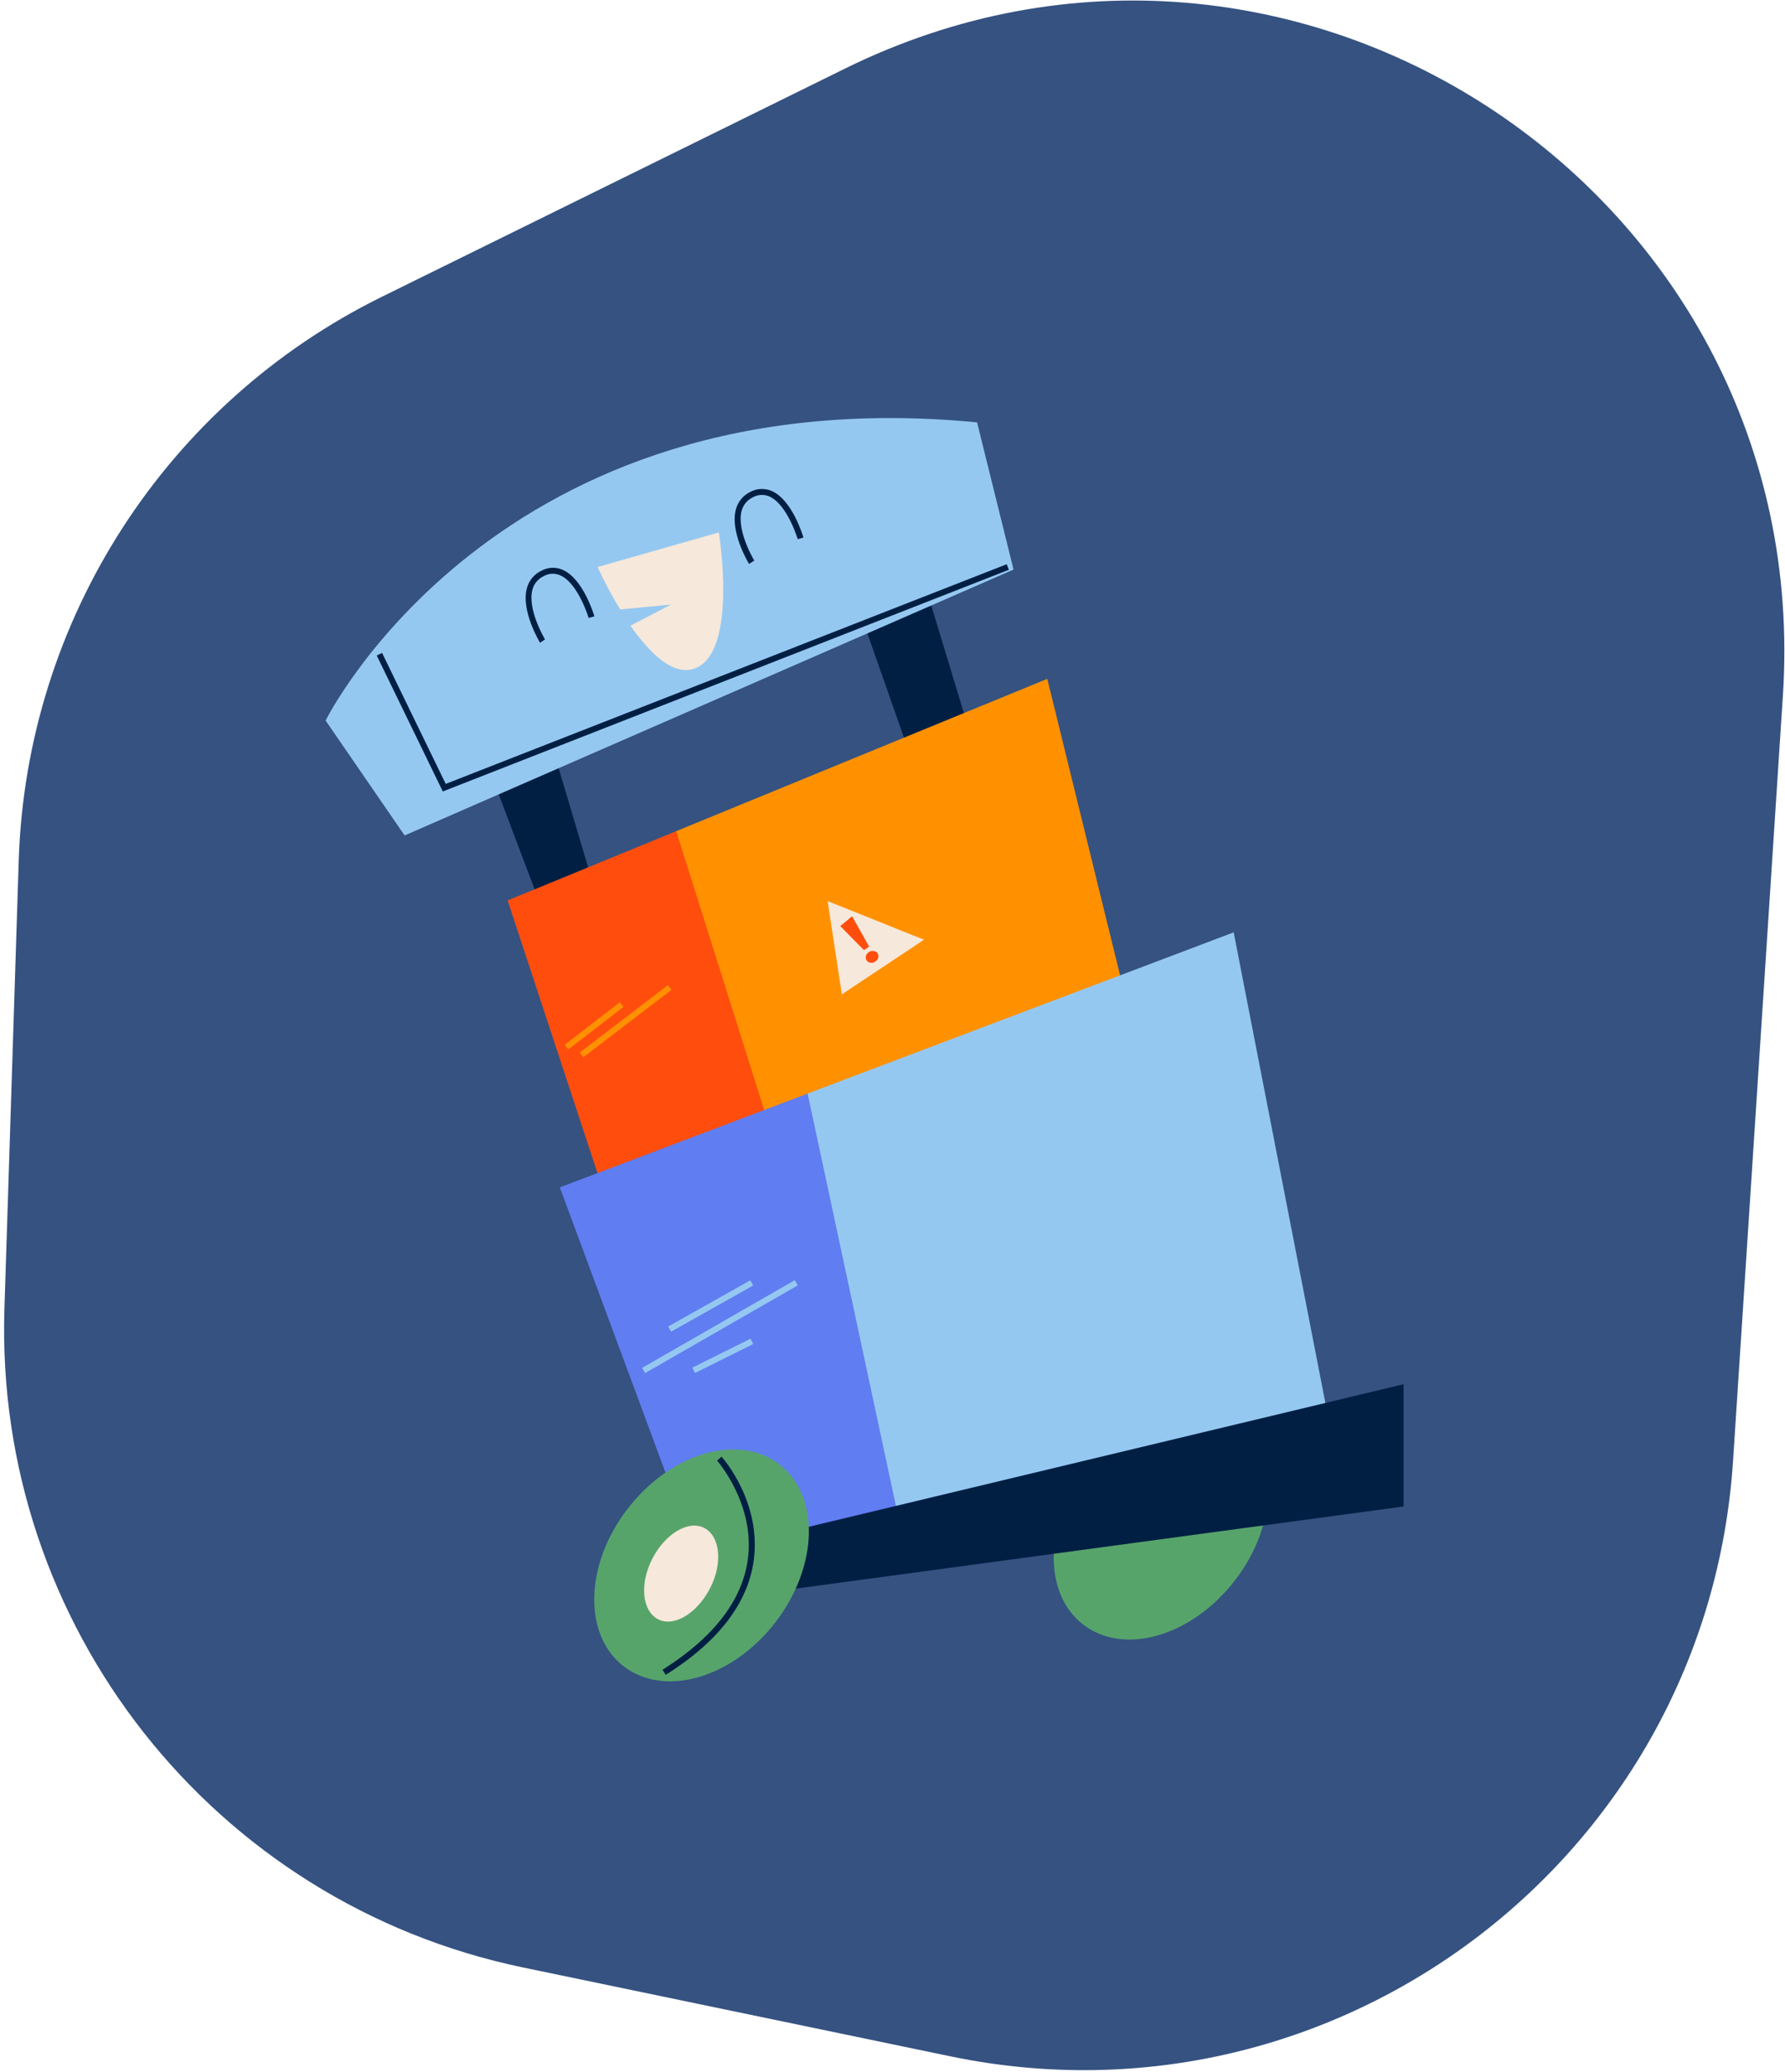 <svg width="274" height="318" viewBox="0 0 274 318" fill="none" xmlns="http://www.w3.org/2000/svg">
<path d="M2.874 132.052C4.052 95.128 25.492 61.861 58.633 45.535L129.698 10.528C198.722 -23.474 278.68 29.955 273.677 106.736L266.027 224.139C262.076 284.783 205.39 327.912 145.889 315.545L80.28 301.908C32.71 292.021 -0.869 249.373 0.68 200.811L2.874 132.052Z" fill="#355281"/>
<g clip-path="url(#clip0_0_1)">
<path d="M189.55 242.53C182.95 251.09 172.55 254.12 166.28 249.3C160.01 244.48 160.28 233.63 166.89 225.07C173.5 216.51 183.89 213.48 190.16 218.3C196.43 223.12 196.15 234.01 189.55 242.53Z" fill="#57A46B"/>
<path d="M107.7 203.94C107.21 203.01 73.57 114.01 73.57 114.01L139.98 83.11L172.24 189.53L166.52 192.27L131.98 93.87L84.33 113.09L111.33 203.94H107.7Z" fill="#001F43"/>
<path d="M149.98 64.81C76.09 57.71 49.98 110.57 49.98 110.57L62.11 128.2L155.58 87.4L149.98 64.81Z" fill="#95C8F1"/>
<path d="M82.9 98.63C82.78 98.43 79.9 93.63 80.9 90.18C81.06 89.615 81.339 89.09 81.719 88.642C82.098 88.194 82.569 87.832 83.1 87.58C83.598 87.307 84.152 87.153 84.719 87.129C85.286 87.105 85.851 87.211 86.37 87.44C89.53 88.82 91.17 94.34 91.24 94.58L90.36 94.83C90.36 94.83 88.76 89.48 85.98 88.28C85.583 88.102 85.15 88.021 84.716 88.041C84.281 88.062 83.858 88.185 83.48 88.4C83.064 88.589 82.694 88.865 82.396 89.21C82.097 89.556 81.877 89.961 81.75 90.4C80.87 93.46 83.63 98.07 83.66 98.12L82.9 98.63Z" fill="#001F43"/>
<path d="M114.98 86.54C114.86 86.34 111.98 81.54 112.98 78.09C113.139 77.523 113.418 76.997 113.798 76.547C114.177 76.097 114.648 75.733 115.18 75.48C115.681 75.21 116.236 75.057 116.804 75.033C117.372 75.009 117.938 75.114 118.46 75.34C121.62 76.72 123.26 82.25 123.33 82.48L122.45 82.74C122.45 82.74 120.86 77.39 118.09 76.18C117.692 76.007 117.259 75.928 116.826 75.949C116.392 75.969 115.97 76.09 115.59 76.3C115.176 76.492 114.808 76.769 114.51 77.114C114.212 77.459 113.99 77.863 113.86 78.3C112.98 81.36 115.75 85.98 115.78 86.02L114.98 86.54Z" fill="#001F43"/>
<path d="M110.34 81.7L91.73 87.01C92.76 89.243 93.915 91.417 95.19 93.52L103 92.77L96.77 96.01C99.58 100.01 103.18 103.73 106.53 102.62C113.39 100.31 110.34 81.7 110.34 81.7Z" fill="#F6E8DA"/>
<path d="M67.97 121.45L57.83 100.59L58.65 100.19L68.42 120.29L154.53 86.58L154.86 87.43L67.97 121.45Z" fill="#001F43"/>
<path d="M173.8 157.26L119.66 177.8L105 155.5L103.8 127.54L160.76 104.17L173.8 157.26Z" fill="#FF9100"/>
<path d="M119.66 177.8L94.17 187.46L77.92 138.17L103.8 127.54L119.66 177.8Z" fill="#FF4D0E"/>
<path d="M129.23 152.58L127.04 138.27L141.84 144.2L129.23 152.58Z" fill="#F6E8DA"/>
<path d="M130.8 140.6L133.41 145.26L132.62 145.8L128.98 142.11L130.8 140.6ZM134.7 146.27C134.769 146.364 134.81 146.474 134.82 146.59C134.845 146.702 134.845 146.818 134.82 146.93C134.782 147.052 134.724 147.166 134.65 147.27C134.573 147.382 134.475 147.477 134.36 147.55C134.253 147.63 134.13 147.688 134 147.72C133.874 147.739 133.746 147.739 133.62 147.72C133.504 147.713 133.391 147.678 133.29 147.62C133.189 147.569 133.103 147.493 133.04 147.4C132.972 147.305 132.928 147.195 132.91 147.08C132.889 146.964 132.889 146.846 132.91 146.73C132.945 146.609 132.999 146.494 133.07 146.39C133.149 146.28 133.247 146.185 133.36 146.11C133.472 146.031 133.597 145.974 133.73 145.94C133.853 145.921 133.977 145.921 134.1 145.94C134.219 145.948 134.335 145.983 134.44 146.04C134.545 146.093 134.634 146.172 134.7 146.27Z" fill="#FF4D0E"/>
<path d="M95.155 153.792L86.684 160.313L87.239 161.034L95.71 154.513L95.155 153.792Z" fill="#FF9100"/>
<path d="M102.524 151.161L88.977 161.514L89.536 162.245L103.083 151.892L102.524 151.161Z" fill="#FF9100"/>
<path d="M205.61 226.37L138.73 236.7L122.24 207.98L123.97 167.81L189.37 143.07L205.61 226.37Z" fill="#95C8F1"/>
<path d="M138.73 236.7L107.9 241.47L85.93 182.2L123.97 167.81L138.73 236.7Z" fill="#607DF1"/>
<path d="M115.172 196.464L102.57 203.553L103.016 204.346L115.618 197.257L115.172 196.464Z" fill="#95C8F1"/>
<path d="M122.004 196.441L98.564 209.903L99.023 210.701L122.462 197.239L122.004 196.441Z" fill="#95C8F1"/>
<path d="M115.209 205.421L106.273 209.865L106.682 210.688L115.618 206.245L115.209 205.421Z" fill="#95C8F1"/>
<path d="M110.41 237.58L215.45 212.41V231.17L110.41 245.36V237.58Z" fill="#001F43"/>
<path d="M119.03 248.94C112.43 257.5 102.03 260.53 95.75 255.71C89.47 250.89 89.75 240.04 96.37 231.48C102.99 222.92 113.37 219.89 119.64 224.71C125.91 229.53 125.62 240.38 119.03 248.94Z" fill="#57A46B"/>
<path d="M108.98 243.75C106.98 247.61 103.4 249.75 100.98 248.46C98.56 247.17 98.15 243.05 100.13 239.19C102.11 235.33 105.71 233.19 108.13 234.48C110.55 235.77 110.98 239.9 108.98 243.75Z" fill="#F6E8DA"/>
<path d="M102.19 257.01L101.7 256.23C109.5 251.3 113.9 245.63 114.78 239.37C115.98 230.88 110.13 224.19 110.07 224.13L110.76 223.52C111.01 223.8 116.94 230.57 115.69 239.52C114.77 246.06 110.23 251.95 102.19 257.01Z" fill="#001F43"/>
</g>
<defs>
<clipPath id="clip0_0_1">
<rect width="165.45" height="193.85" fill="white" transform="translate(50 64.15)"/>
</clipPath>
</defs>
</svg>

